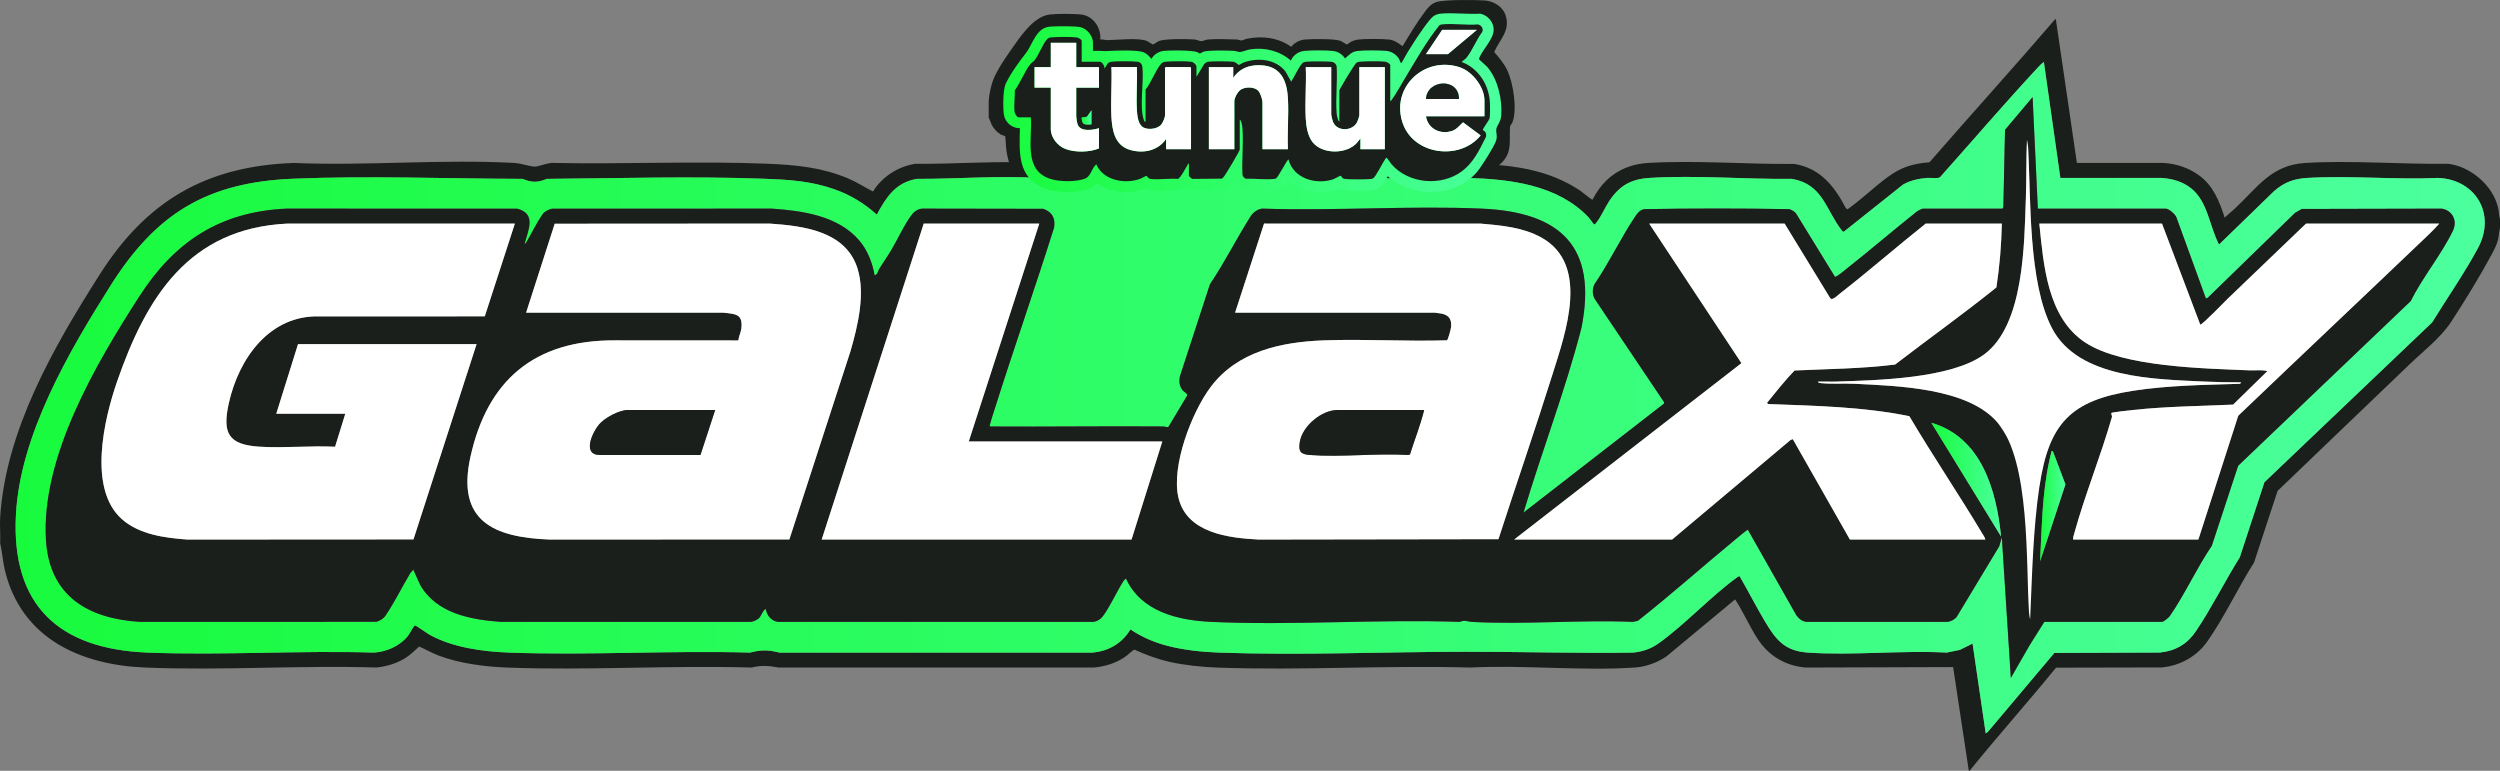 <svg width="600" height="185" viewBox="0 0 600 185" fill="none" xmlns="http://www.w3.org/2000/svg">
<rect x="0" y="0" width="600" height="185" fill="#808080" stroke="none"/>
<g clip-path="url(#clip0_433_2272)">
<path d="M249.704 39.107C239.954 38.526 229.438 39.395 219.647 39.316C215.513 39.964 211.712 42.415 209.518 45.956C207.552 44.972 205.691 43.725 203.632 42.857C197.243 40.158 191.015 39.567 184.154 39.294C167.175 38.609 150.027 39.44 133.01 39.107C131.67 38.919 129.393 39.99 128.335 39.99C127.341 39.99 124.959 39.189 123.481 39.107C106.153 38.148 87.947 39.848 70.528 39.107C49.34 39.844 35.111 48.292 23.916 65.899C12.932 83.173 1.385 103.201 0.042 124.094C-0.09 126.142 0.139 128.32 0.042 130.383C0.544 132.527 0.653 134.739 1.175 136.888C5.129 153.177 19.208 159.574 34.878 160.214C53.178 160.963 71.988 159.641 90.34 160.203C92.989 159.93 95.484 159.151 97.689 157.658C98.751 156.939 99.625 155.996 100.597 155.172C102.139 155.827 103.583 156.688 105.147 157.291C110.152 159.215 116.308 160.012 121.665 160.214C141.068 160.951 160.928 159.641 180.38 160.214C182.672 159.634 184.552 159.757 186.844 160.214H262.485C265.07 159.975 267.494 159.267 269.684 157.875C270.607 157.291 271.309 156.505 272.198 155.898C274.985 157.137 277.761 158.197 280.751 158.863C284.297 159.649 288.367 160.079 292.002 160.214C312.11 160.963 332.766 159.63 352.863 160.214C365.764 159.552 379.506 161.068 392.31 160.214C395.015 160.034 397.802 159.024 400.015 157.482L416.428 143.857C418.383 146.833 419.857 150.28 421.778 153.256C424.438 157.384 428.399 159.769 433.347 160.214L468.747 160.102L472.517 185H472.697C479.442 176.635 486.652 168.595 493.443 160.244L518.859 160.184C523.211 159.772 527.24 157.534 529.742 153.975C533.828 148.166 537.14 141.028 540.974 134.998L546.62 117.814C557.147 107.655 567.76 97.587 578.298 87.44C581.652 84.209 585.696 81.155 588.262 77.259C591.469 72.382 595.303 66.101 598.05 60.973C598.605 59.94 599.231 58.72 599.513 57.582C599.749 56.624 599.756 55.684 600 54.745V52.589C599.741 51.777 599.775 50.912 599.588 50.036C598.406 44.616 593.12 40.039 587.643 39.316C576.433 39.455 564.429 38.444 553.268 39.107C545.071 39.593 541.773 45.009 536.352 50.077C535.576 50.807 534.683 51.473 533.921 52.23C532.65 48.288 531.171 44.511 527.675 42.019C525.162 40.226 522.337 39.301 519.253 39.107H498.455L493.405 4.619H493.225C483.317 16.162 473.065 27.455 463.074 38.946C458.989 39.271 456.25 40.128 452.99 42.535C449.726 44.942 446.729 47.876 443.409 50.234L443.011 49.961C440.273 44.721 436.836 40.316 430.605 39.342C419.182 39.444 406.914 38.429 395.536 39.107C389.47 39.466 384.923 42.558 382.214 47.921C381.881 47.914 379.727 46.072 379.198 45.72C371.654 40.716 363.367 39.653 354.491 39.294C336.761 38.575 318.803 39.271 301.062 39.342M594.744 59.472C591.518 65.506 587.294 71.543 583.708 77.386L543.458 115.736L537.553 133.74C533.97 139.471 530.8 145.875 527.041 151.459C524.944 154.573 522.119 156.243 518.341 156.61L493.045 156.703L477.094 175.639L476.572 176.017L473.417 154.457L470.348 155.977L467.212 156.621C456.322 156.048 444.692 157.358 433.888 156.621C428.23 156.235 426.152 153.447 423.511 149.008C421.421 145.493 419.564 141.814 417.505 138.284C417.216 138.314 417.01 138.49 416.792 138.647C410.426 143.288 404.54 149.749 398.14 154.353C396.249 155.711 394.279 156.389 391.95 156.621C378.508 156.827 365.018 156.408 351.606 156.419C332.132 156.437 311.971 157.321 292.542 156.621C288.367 156.471 284.034 156.007 279.997 154.944C276.891 154.128 273.957 152.84 271.298 151.055C269.343 154.386 265.978 156.329 262.125 156.621H187.028C184.443 155.936 182.605 155.936 180.02 156.621C160.857 156.078 141.319 157.321 122.205 156.621C115.922 156.393 108.629 155.412 103.095 152.331C102.544 152.025 99.903 150.142 99.7 150.138C99.505 150.138 99.464 150.213 99.344 150.325C99.036 150.617 98.275 152.219 97.727 152.844C95.72 155.124 92.827 156.393 89.808 156.621C71.8 156.071 53.38 157.325 35.418 156.621C14.132 155.786 2.653 145.287 3.827 123.466C4.855 104.313 16.537 84.374 26.546 68.523C37.437 51.271 49.648 43.744 70.363 42.895C88.633 42.146 107.128 42.883 125.409 42.932C127.713 43.853 128.954 43.853 131.262 42.932C148.533 42.79 165.978 42.266 183.246 42.895C189.2 43.112 194.489 43.411 200.18 45.398C204.048 46.75 207.406 48.782 210.441 51.515C212.673 47.337 214.984 43.785 220.033 42.936C229.51 42.954 239.721 42.138 249.164 42.7C257.132 43.175 262.14 49.609 259.735 57.398L247.446 95.169H276.433C275.563 92.814 275.574 90.748 276.163 88.342C278.024 80.702 281.678 72.73 283.843 65.102L294.804 46.933C297.213 44.029 300.158 42.902 303.883 42.7C319.692 41.843 336.27 43.366 352.157 42.7C362.425 42.999 373.789 44.332 381.232 52.136C381.494 52.409 382.47 53.846 382.582 53.85C382.905 53.85 383.01 53.573 383.179 53.367C384.263 52.02 385.197 49.8 386.195 48.292C388.637 44.601 391.391 42.981 395.896 42.7C406.952 42.011 418.953 43.048 430.065 42.936C437.489 44.182 438.198 50.395 442.006 55.276C442.141 55.448 442.25 55.643 442.509 55.617L456.734 44.294C458.494 43.295 460.508 42.865 462.519 42.7C463.281 42.636 465.093 42.91 465.599 42.539C473.443 33.743 481.142 24.749 489.17 16.114C489.582 15.672 490.033 15.215 490.524 14.86L494.486 42.707L518.713 42.7C521.335 42.88 523.822 43.557 525.901 45.226C529.911 48.445 530.275 54.363 532.567 58.694L545.799 45.848C548.278 43.718 550.522 42.895 553.808 42.7C564.038 42.093 574.862 43.175 585.152 42.7C594.182 43.093 599.07 51.376 594.744 59.472Z" fill="#1B1F1C"/>
<path d="M249.164 42.7C239.721 42.139 229.509 42.955 220.033 42.936C214.984 43.785 212.673 47.337 210.441 51.515C207.406 48.782 204.048 46.75 200.18 45.399C194.489 43.411 189.2 43.112 183.246 42.895C165.978 42.266 148.533 42.79 131.261 42.932C128.954 43.853 127.712 43.853 125.409 42.932C107.128 42.883 88.633 42.146 70.363 42.895C49.648 43.744 37.436 51.271 26.546 68.523C16.537 84.374 4.855 104.313 3.827 123.466C2.652 145.287 14.132 155.786 35.418 156.621C53.38 157.325 71.8 156.071 89.807 156.621C92.827 156.393 95.72 155.124 97.727 152.844C98.274 152.219 99.036 150.617 99.344 150.325C99.464 150.213 99.505 150.138 99.7 150.138C99.903 150.138 102.544 152.025 103.095 152.332C108.629 155.412 115.921 156.393 122.205 156.621C141.319 157.321 160.857 156.078 180.02 156.621C182.604 155.936 184.443 155.936 187.027 156.621H262.125C265.978 156.329 269.343 154.386 271.297 151.055C273.957 152.841 276.891 154.128 279.997 154.944C284.034 156.007 288.367 156.471 292.542 156.621C311.971 157.321 332.132 156.438 351.606 156.419C365.017 156.408 378.508 156.827 391.949 156.621C394.279 156.389 396.249 155.711 398.139 154.353C404.539 149.749 410.426 143.288 416.792 138.647C417.009 138.49 417.216 138.314 417.505 138.284C419.564 141.814 421.421 145.493 423.511 149.008C426.152 153.447 428.23 156.235 433.887 156.621C444.692 157.358 456.321 156.048 467.212 156.621L470.348 155.977L473.417 154.458L476.572 176.017L477.093 175.639L493.045 156.703L518.341 156.61C522.119 156.243 524.944 154.574 527.041 151.459C530.8 145.875 533.97 139.471 537.553 133.74L543.457 115.736L583.707 77.386C587.294 71.543 591.518 65.506 594.744 59.472C599.07 51.376 594.182 43.093 585.152 42.7C574.861 43.175 564.038 42.094 553.808 42.7C550.522 42.895 548.278 43.718 545.798 45.848L532.567 58.694C530.275 54.363 529.911 48.445 525.9 45.227C523.822 43.557 521.335 42.88 518.713 42.7L494.485 42.707L490.524 14.86C490.032 15.215 489.582 15.672 489.17 16.114C481.141 24.749 473.443 33.743 465.599 42.539C465.092 42.91 463.28 42.636 462.519 42.7C460.508 42.865 458.493 43.295 456.734 44.294L442.508 55.617C442.25 55.643 442.141 55.449 442.006 55.276C438.198 50.395 437.489 44.182 430.065 42.936C418.953 43.048 406.952 42.011 395.896 42.7C391.39 42.981 388.637 44.601 386.195 48.292C385.197 49.8 384.263 52.02 383.178 53.367C383.01 53.573 382.905 53.85 382.582 53.85C382.469 53.846 381.494 52.409 381.231 52.136C373.788 44.332 362.425 42.999 352.157 42.7C336.27 43.366 319.692 41.843 303.883 42.7M482.604 162.722L480.44 128.945L479.821 131.109L469.609 148.053C469.031 148.749 468.124 149.217 467.212 149.255H433.707C432.631 149.24 431.749 148.502 431.138 147.686L419.489 127.145C419.242 127.145 416.69 129.308 416.255 129.668C408.512 136.065 400.99 142.768 393.112 148.978L391.949 149.255C379.206 148.712 365.899 149.951 353.223 149.255C352.165 149.195 351.576 148.705 350.356 149.255C330.661 148.566 310.366 150.146 290.738 149.255C282.694 148.892 273.841 146.784 270.221 138.831C270.003 139.033 269.782 139.227 269.617 139.482C267.959 142.053 266.428 145.613 264.623 147.975C264.113 148.641 263.318 149.098 262.481 149.251H186.671C185.084 148.989 184.049 147.713 183.79 146.193C183.216 146.201 182.683 147.855 182.169 148.349C181.697 148.802 180.845 149.176 180.192 149.247L120.224 149.255C112.928 148.723 104.787 147.241 100.844 140.384L99.167 136.671C99.017 137.053 98.642 137.285 98.458 137.584C96.493 140.837 94.621 144.711 92.49 147.799C92.006 148.502 91.143 148.993 90.332 149.236L33.617 149.255C21.061 148.487 11.829 142.997 11.026 129.574C9.844 109.699 23.023 87.301 33.46 71.109C41.912 57.998 52.735 50.818 68.728 50.066L124.179 50.089C128.834 51.339 126.73 55.299 125.904 58.518C126.152 58.469 126.283 58.222 126.399 58.024C127.581 55.991 128.815 53.453 130.147 51.522C130.68 50.751 131.584 50.272 132.492 50.089L185.242 50.066C192.621 50.583 201.152 51.773 206.216 57.706C208.22 60.052 209.383 63.05 209.904 66.064C210.681 65.895 210.703 65.034 211.033 64.499C211.934 63.024 212.958 61.598 213.847 60.12C215.378 57.567 217.171 53.607 218.949 51.376C219.523 50.657 220.483 50.085 221.417 50.066L250.375 50.115C252.506 50.856 253.339 52.361 252.983 54.614C248.417 69.155 243.33 83.547 238.753 98.085C238.581 98.627 237.384 102.194 237.541 102.355C251.433 102.449 265.336 102.232 279.232 102.348C279.731 102.352 280.263 102.775 280.552 102.243L284.863 95.034C285.092 94.375 284.251 94.196 283.816 93.642C283.058 92.669 282.961 91.654 283.137 90.449L290.385 68.219C293.971 62.927 296.796 57.166 300.225 51.807C300.769 50.957 301.966 50.122 302.983 50.066C320.375 50.65 338.243 49.318 355.579 50.066C374.557 50.886 383.437 59.165 379.551 78.674C375.694 93.679 370.063 108.172 365.651 123.013L399.396 96.838L399.325 96.438L382.769 71.802C382.12 70.716 382.117 69.271 382.702 68.163C386.243 63.002 389.023 57.043 392.493 51.881C393.056 51.039 393.559 50.47 394.587 50.197C406.175 49.991 417.861 49.991 429.449 50.197C430.057 50.414 430.684 50.751 431.077 51.268L440.396 66.438C440.82 66.501 442.767 64.825 443.255 64.443C448.938 59.959 454.442 55.224 460.107 50.714C460.317 50.583 461.307 50.074 461.446 50.074H480.53C480.68 50.074 480.849 49.639 480.811 49.452L481.205 31.164L487.823 23.304L489.083 50.074H519.782C520.525 50.074 522.081 51.428 522.348 52.188L529.419 71.633L529.87 71.457L550.84 51.058L552.454 50.152L586.045 50.074C588.648 50.53 589.841 53.027 588.689 55.407C585.981 61.018 581.381 66.595 578.572 72.262L537.159 111.784L530.834 130.989C527.217 136.289 524.37 142.648 520.742 147.87C520.48 148.252 519.253 149.247 518.885 149.247H489.263" fill="url(#paint0_linear_433_2272)"/>
<path d="M586.044 50.073L552.454 50.152L550.84 51.058L529.87 71.457L529.419 71.633L522.348 52.188C522.081 51.428 520.525 50.073 519.782 50.073H489.083L487.823 23.304L481.205 31.164L480.811 49.452C480.849 49.639 480.68 50.073 480.53 50.073H461.446C461.307 50.073 460.317 50.583 460.107 50.714C454.442 55.224 448.938 59.959 443.255 64.443C442.767 64.825 440.82 66.501 440.396 66.438L431.077 51.267C430.684 50.751 430.057 50.414 429.449 50.197C417.861 49.991 406.175 49.991 394.587 50.197C393.559 50.47 393.056 51.039 392.493 51.881C389.023 57.043 386.243 63.002 382.702 68.163C382.117 69.271 382.12 70.716 382.769 71.801L399.325 96.438L399.396 96.838L365.651 123.013C370.063 108.172 375.694 93.679 379.551 78.674C383.437 59.165 374.557 50.886 355.579 50.066C338.243 49.317 320.374 50.65 302.982 50.066C301.966 50.122 300.769 50.957 300.225 51.806C296.796 57.166 293.971 62.927 290.385 68.219L283.137 90.449C282.961 91.654 283.058 92.668 283.816 93.642C284.251 94.195 285.092 94.375 284.863 95.034L280.552 102.243C280.263 102.774 279.731 102.351 279.232 102.348C265.336 102.232 251.433 102.449 237.541 102.355C237.384 102.194 238.58 98.627 238.753 98.085C243.33 83.547 248.417 69.155 252.982 54.614C253.339 52.36 252.506 50.856 250.375 50.115L221.417 50.066C220.483 50.085 219.523 50.657 218.949 51.376C217.171 53.607 215.377 57.567 213.847 60.12C212.958 61.598 211.934 63.024 211.033 64.499C210.703 65.034 210.681 65.895 209.904 66.063C209.383 63.05 208.22 60.052 206.216 57.705C201.152 51.773 192.621 50.583 185.242 50.066L132.492 50.088C131.584 50.272 130.68 50.751 130.147 51.522C128.815 53.453 127.581 55.991 126.399 58.023C126.283 58.222 126.152 58.469 125.904 58.518C126.729 55.299 128.834 51.339 124.178 50.088L68.728 50.066C52.735 50.818 41.912 57.997 33.46 71.109C23.023 87.301 9.844 109.699 11.026 129.574C11.829 142.996 21.061 148.487 33.617 149.255L90.332 149.236C91.143 148.993 92.006 148.502 92.49 147.799C94.62 144.711 96.492 140.837 98.458 137.584C98.642 137.285 99.017 137.053 99.167 136.671L100.844 140.384C104.787 147.241 112.928 148.723 120.224 149.255L180.192 149.247C180.845 149.176 181.696 148.802 182.169 148.349C182.683 147.855 183.216 146.2 183.79 146.193C184.049 147.713 185.084 148.989 186.671 149.251H262.481C263.318 149.097 264.113 148.641 264.623 147.975C266.428 145.613 267.958 142.053 269.617 139.482C269.782 139.227 270.003 139.033 270.221 138.83C273.841 146.784 282.694 148.892 290.738 149.255C310.365 150.145 330.661 148.566 350.356 149.255C351.576 148.704 352.165 149.195 353.223 149.255C365.899 149.951 379.205 148.712 391.949 149.255L393.112 148.978C400.99 142.768 408.512 136.064 416.255 129.668C416.69 129.308 419.241 127.145 419.489 127.145L431.138 147.686C431.749 148.502 432.631 149.24 433.707 149.255H467.212C468.124 149.217 469.031 148.749 469.609 148.053L479.821 131.109L480.44 128.945L482.604 162.722L487.102 154.906L490.659 149.247H518.885C519.253 149.247 520.479 148.251 520.742 147.87C524.37 142.648 527.217 136.289 530.834 130.989L537.159 111.784L578.571 72.262C581.381 66.595 585.981 61.018 588.689 55.407C589.841 53.027 588.648 50.53 586.044 50.073ZM99.231 129.458L44.958 129.492C39.593 129.099 33.486 128.316 29.296 124.637C20.997 117.35 24.977 100.555 28.129 91.482C35.137 71.307 45.348 54.812 68.915 53.667H123.563L116.342 75.926L76.827 75.937C64.672 75.499 57.263 86.107 54.903 96.819C53.328 103.968 54.787 106.734 62.252 107.206C68.176 107.577 74.46 106.922 80.417 107.217L82.871 99.301H66.304L71.526 82.592H114.38L99.231 129.458ZM131.925 129.492C118.461 128.971 109.54 125.068 112.883 109.755C116.927 91.231 128.294 81.585 147.592 81.686L177.112 81.705L177.228 81.582C177.311 80.672 177.814 79.778 177.922 78.891C178.35 75.308 176.512 75.35 173.537 75.039L126.264 75.046L133.13 53.693L184.701 53.659C192.756 54.213 202.851 55.422 205.751 64.274C207.769 70.424 205.86 78.292 204.097 84.348L189.447 129.466L131.925 129.492ZM271.571 129.484H197.209L221.695 53.667H249.426L232.499 105.948H278.954L271.571 129.484ZM359.626 129.402L302.082 129.492C294.789 129.121 284.81 127.908 282.822 119.423C281.055 111.87 285.992 98.949 290.584 92.848C297.014 84.299 307.526 82.061 317.748 81.686C327.51 81.331 337.481 81.99 347.265 81.672C347.539 81.578 348.211 78.995 348.256 78.531C348.447 76.701 347.809 75.645 345.982 75.267C345.757 75.222 344.564 75.046 344.407 75.046H296.421L303.373 53.656L355.387 53.667C360.362 54.105 365.584 54.557 370.007 57.05C381.599 63.586 375.724 79.882 372.633 89.738C368.469 103.003 363.899 116.185 359.626 129.402ZM443.979 129.484L430.278 105.398L429.746 105.582L401.306 129.484H363.4L417.947 87.155L395.813 53.667H428.313L439.23 71.521C439.702 72.266 440.918 70.967 441.454 70.551C448.477 65.09 455.2 59.206 462.166 53.667H480.44C480.335 58.783 479.907 63.919 479.134 68.979C471.241 75.353 462.886 81.275 454.828 87.488C446.841 88.487 438.738 88.551 430.691 88.918C428.35 91.366 426.208 94.046 424.077 96.692L424.347 96.965C435.677 97.4 447.13 97.602 458.246 99.885C463.839 109.34 470.011 118.461 475.653 127.882C475.949 128.376 476.366 128.923 476.478 129.484H443.979ZM463.517 101.457C475.544 104.964 479.145 117.63 480.26 128.766L463.517 101.457ZM489.627 134.694C490.036 126.703 490.1 118.416 491.841 110.586C491.983 109.938 492.137 109.167 492.321 108.546C492.396 108.284 492.216 108.232 492.681 108.284L495.701 116.249L489.627 134.694ZM479.453 101.453C472.34 93.058 455.391 92.624 445.067 92.107C442.538 91.98 439.353 92.212 436.949 91.942C436.678 91.912 436.393 91.905 436.326 91.576C437.733 91.531 439.154 91.632 440.565 91.583C450.364 91.254 468.21 90.913 476.174 85.074C485.834 77.996 485.823 58.469 486.21 47.476C486.375 42.834 486.273 38.186 486.472 33.544C486.521 34.162 486.716 34.81 486.75 35.423C487.429 47.824 486.754 67.778 492.475 78.76C498.8 90.906 517.261 90.995 529.318 91.583C532.165 91.721 535.02 91.759 537.879 91.755L537.613 92.115C529.157 92.373 520.431 92.481 512.072 93.761C496.916 96.082 491.739 101.633 489.473 116.668M582.811 56.365C567.632 70.869 552.349 85.261 537.181 99.773L527.615 129.484H497.547C497.524 128.938 497.715 128.425 497.858 127.908C500.446 118.585 504.16 109.508 506.839 100.199C507.004 99.948 506.629 99.237 506.73 99.121C506.899 98.927 511.191 98.478 511.862 98.403C519.868 97.542 527.915 97.459 535.951 97.108L544.181 89.064C542.816 88.697 541.349 88.948 539.942 88.888C529.138 88.42 509.536 88.136 500.51 82.237C491.357 76.255 490.464 63.559 489.443 53.667H518.885L528.069 77.921C528.519 78.018 533.921 72.4 534.724 71.629C540.948 65.64 547.213 59.655 553.455 53.667H585.414C584.6 54.606 583.711 55.505 582.811 56.365Z" fill="#1B1F1C"/>
<path d="M370.007 57.05C365.584 54.558 360.362 54.105 355.388 53.667L303.373 53.656L296.422 75.047H344.407C344.565 75.047 345.758 75.222 345.983 75.267C347.81 75.645 348.447 76.701 348.256 78.531C348.211 78.995 347.54 81.578 347.266 81.672C337.482 81.99 327.51 81.331 317.749 81.687C307.526 82.061 297.014 84.299 290.584 92.848C285.992 98.949 281.055 111.87 282.822 119.423C284.811 127.909 294.79 129.121 302.083 129.492L359.627 129.402C363.9 116.186 368.469 103.003 372.633 89.738C375.725 79.882 381.599 63.586 370.007 57.05ZM338.382 109.1L337.936 109.194C330.26 108.726 321.924 109.778 314.331 109.194C312.107 109.022 311.589 108.337 311.949 106.087C312.557 102.28 317.152 98.406 320.998 98.406H341.796C340.907 102.041 339.489 105.552 338.382 109.104V109.1Z" fill="white"/>
<path d="M205.751 64.274C202.851 55.422 192.756 54.213 184.702 53.659L133.13 53.693L126.265 75.047L173.537 75.039C176.512 75.35 178.35 75.309 177.923 78.891C177.814 79.778 177.311 80.672 177.229 81.582L177.112 81.705L147.592 81.687C128.294 81.586 116.927 91.231 112.883 109.755C109.54 125.068 118.461 128.972 131.926 129.492L189.447 129.466L204.097 84.348C205.86 78.292 207.77 70.424 205.751 64.274ZM168.109 109.194H143.994C139.639 109.209 142.16 103.8 143.735 101.91C145.071 100.304 148.575 98.403 150.661 98.403H171.639L168.109 109.194Z" fill="white"/>
<path d="M114.38 82.592L99.231 129.458L44.962 129.492C39.597 129.099 33.49 128.317 29.299 124.637C21.001 117.35 24.978 100.555 28.129 91.482C35.137 71.307 45.352 54.812 68.919 53.667H123.563L116.345 75.926L76.831 75.937C64.672 75.499 57.263 86.107 54.903 96.819C53.328 103.969 54.787 106.735 62.256 107.206C68.18 107.58 74.46 106.922 80.421 107.217L82.871 99.301H66.304L71.526 82.592H114.38Z" fill="white"/>
<path d="M480.44 53.667C480.335 58.783 479.907 63.919 479.13 68.979C471.241 75.35 462.883 81.275 454.824 87.488C446.837 88.488 438.738 88.551 430.687 88.918C428.346 91.366 426.204 94.046 424.073 96.696L424.343 96.969C435.673 97.403 447.123 97.606 458.242 99.889C463.832 109.343 470.003 118.465 475.649 127.886C475.945 128.38 476.362 128.927 476.474 129.488H443.975L430.278 105.402L429.742 105.585L401.302 129.488H363.4L417.947 87.159L395.813 53.67H428.312L439.229 71.525C439.702 72.269 440.918 70.971 441.454 70.555C448.477 65.094 455.199 59.21 462.166 53.67H480.443L480.44 53.667Z" fill="white"/>
<path d="M249.426 53.667L232.499 105.949H278.954L271.571 129.484H197.209L221.695 53.667H249.426Z" fill="white"/>
<path d="M585.414 53.667C584.597 54.606 583.707 55.505 582.807 56.365C567.632 70.869 552.345 85.261 537.178 99.773L527.611 129.484H497.543C497.521 128.938 497.712 128.425 497.854 127.909C500.443 118.581 504.153 109.508 506.832 100.199C506.997 99.945 506.622 99.234 506.723 99.121C506.892 98.927 511.187 98.478 511.859 98.403C519.864 97.542 527.911 97.459 535.947 97.108L544.174 89.06C542.809 88.697 541.346 88.948 539.935 88.884C529.131 88.416 509.529 88.132 500.503 82.233C491.346 76.248 490.453 63.552 489.436 53.663H518.874L528.061 77.917C528.512 78.015 533.914 72.397 534.717 71.626C540.94 65.641 547.205 59.652 553.448 53.663H585.407L585.414 53.667Z" fill="white"/>
<path d="M537.879 91.755L537.613 92.115C529.157 92.373 520.431 92.481 512.072 93.761C496.916 96.082 491.743 101.633 489.473 116.668C487.932 126.894 487.703 138.247 487.238 148.57C487.159 148.57 486.982 147.237 486.967 147.039C486.183 135.069 487.339 110.77 479.453 101.453C472.344 93.054 455.391 92.624 445.067 92.107C442.538 91.98 439.353 92.212 436.949 91.942C436.679 91.912 436.393 91.905 436.326 91.579C437.733 91.534 439.155 91.632 440.565 91.587C450.364 91.257 468.21 90.917 476.174 85.078C485.835 78 485.823 58.473 486.21 47.48C486.375 42.838 486.273 38.19 486.472 33.548C486.521 34.166 486.716 34.817 486.75 35.427C487.429 47.828 486.754 67.781 492.475 78.763C498.8 90.909 517.261 90.999 529.318 91.587C532.166 91.725 535.02 91.763 537.879 91.759V91.755Z" fill="white"/>
<path d="M480.26 128.766L463.517 101.457C475.544 104.96 479.146 117.63 480.26 128.766Z" fill="url(#paint1_linear_433_2272)"/>
<path d="M492.685 108.284L495.701 116.249L489.627 134.695C490.036 126.707 490.104 118.416 491.841 110.586C491.983 109.939 492.137 109.167 492.321 108.546C492.4 108.284 492.216 108.232 492.685 108.284Z" fill="url(#paint2_linear_433_2272)"/>
<path d="M341.796 98.403C340.906 102.037 339.488 105.548 338.382 109.1L337.935 109.194C330.263 108.73 321.924 109.778 314.331 109.194C312.11 109.022 311.592 108.337 311.949 106.087C312.556 102.284 317.152 98.406 320.997 98.406H341.796V98.403Z" fill="#1B1F1C"/>
<path d="M171.639 98.403L168.109 109.194H143.994C139.639 109.209 142.163 103.8 143.735 101.91C145.071 100.304 148.578 98.403 150.664 98.403H171.643H171.639Z" fill="#1B1F1C"/>
<path d="M354.446 42.285L314.391 43.145L243.585 42.255C242.325 39.994 241.586 37.482 241.421 34.9L241.286 32.807C241.203 32.549 240.513 32.47 240.22 32.298C239.275 31.748 238.498 30.898 237.992 29.918L237.283 28.174V24.719C237.283 22.926 237.898 20.13 238.648 18.502L238.656 18.487C239.86 15.833 242.085 12.749 243.765 10.383C245.562 7.857 248.41 3.908 251.959 3.477C253.703 3.268 257.56 3.301 259.342 3.459C262.26 3.717 264.305 6.539 264.069 9.481C264.627 9.38 265.16 9.627 265.689 9.627C268.154 9.62 273.065 8.983 275.218 9.818C275.559 9.949 276.625 10.69 276.711 10.69C276.797 10.69 277.863 9.949 278.204 9.818C279.592 9.279 285.021 9.331 286.701 9.477C287.257 9.526 287.861 9.859 288.262 9.878C288.652 9.897 289.384 9.526 289.931 9.477C291.935 9.301 294.76 9.41 296.812 9.477C297.217 9.492 297.637 9.724 297.956 9.709C298.275 9.694 298.834 9.384 299.228 9.305C302.998 8.557 306.671 8.991 309.897 11.229C310.715 10.192 311.975 9.575 313.269 9.477C314.98 9.35 320.375 9.264 321.767 9.818C322.093 9.949 323.125 10.675 323.237 10.664C323.458 10.641 324.051 10.095 324.363 9.953C324.73 9.781 325.469 9.545 325.867 9.5C327.581 9.294 331.637 9.309 333.374 9.485C334.627 9.612 335.628 10.372 336.615 11.091C338.296 8.31 340.07 5.341 342.021 2.755C342.797 1.722 343.488 0.906 344.748 0.487C346.624 -0.135 354.191 -0.037 356.352 0.116C358.486 0.27 360.685 1.553 361.375 3.762C362.515 7.411 359.916 9.466 358.606 12.49C359.792 13.83 360.974 15.238 361.754 16.885C363.194 19.916 364.2 26.317 362.966 29.416C362.823 29.775 362.448 29.996 362.407 30.449C362.272 31.946 362.534 34.147 362.151 35.963C361.154 40.686 354.438 42.288 354.438 42.288L354.446 42.285Z" fill="#1B1F1C"/>
<path d="M262.328 12.213C262.902 12.247 263.51 12.165 264.08 12.213C265.314 12.318 265.367 12.27 266.545 12.206C268.244 12.116 272.911 11.985 274.314 12.498C275.252 12.838 275.721 13.434 276.355 14.152C276.846 13.123 278.144 12.326 279.281 12.21C280.883 12.049 285.918 12.034 287.309 12.494C287.538 12.569 287.786 12.85 287.962 12.835C288.161 12.82 288.566 12.494 288.832 12.408C290.101 12.004 294.64 12.116 296.174 12.206C296.669 12.236 297.142 12.49 297.596 12.475C298.174 12.457 299.333 11.951 300.087 11.839C303.572 11.319 307.162 12.217 309.811 14.545C310.359 13.232 311.645 12.352 313.063 12.213C314.643 12.056 318.503 12.037 320.045 12.247C321.17 12.4 322.206 13.089 322.81 14.029C323.736 13.235 324.389 12.423 325.699 12.247C327.293 12.034 331.041 12.067 332.684 12.21C333.836 12.311 334.908 12.928 335.58 13.857C335.895 14.291 335.925 14.605 336.124 14.983C336.203 15.133 336.233 15.081 336.383 15.066C337.354 13.28 338.405 11.532 339.527 9.84C340.363 8.579 343.083 4.443 344.137 3.81C344.655 3.5 345.191 3.32 345.799 3.268C348.819 3.006 352.218 3.462 355.275 3.283C357.102 3.694 358.532 5.311 358.479 7.228C358.419 9.372 355.872 11.865 355.062 13.812C355.005 13.943 354.926 14.051 354.971 14.208C355.013 14.343 356.72 15.803 357.035 16.177C359.533 19.164 360.606 24.011 360.284 27.84C360.164 29.263 359.203 30.228 359.117 30.966C358.993 32.051 359.507 32.661 358.956 34.035C358.382 35.461 356.022 39.185 355.062 40.522C350.132 47.379 339.185 47.775 333.066 42.296C332.264 43.662 331.727 44.897 330.084 45.417C328.737 45.84 324.716 45.788 323.185 45.675C322.645 45.634 321.711 45.29 321.369 45.294C321.152 45.294 320.728 45.563 320.424 45.634C316.41 46.596 312.339 46.08 309.158 43.336C308.607 44.313 307.744 45.185 306.63 45.481C305.335 45.829 299.851 45.825 298.538 45.503C297.465 45.241 296.692 44.564 296.032 43.725C295.626 44.287 295.131 44.863 294.497 45.174C293.03 45.893 287.234 45.848 285.569 45.477C285.246 45.406 284.563 45.032 284.361 45.05C284.143 45.069 283.573 45.406 283.239 45.477C281.678 45.822 278.193 45.803 276.539 45.672C275.995 45.631 275.155 45.297 274.742 45.32C274.055 45.357 272.78 45.956 271.849 46.042C268.863 46.316 265.847 45.758 263.397 44.002C262.827 44.354 262.482 44.83 261.844 45.136C258.956 46.518 253.182 46.338 250.275 45.047C244.16 42.329 244.647 36.486 244.775 30.764C242.903 30.82 241.222 29.36 240.933 27.53C240.686 25.961 240.705 21.526 241.346 20.152C242.46 17.761 244.509 14.912 246.129 12.868C247.892 10.649 248.598 6.678 251.978 6.389C253.362 6.27 258.34 6.217 259.481 6.561C260.951 7.003 262.309 8.658 262.309 10.218V12.228L262.328 12.213Z" fill="url(#paint3_linear_433_2272)"/>
<path d="M333.655 24.273C333.794 24.255 333.892 24.108 333.971 24.004C334.968 22.709 336.233 20.362 337.141 18.868C339.782 14.53 342.216 10.102 345.413 6.12C345.604 5.936 345.807 5.891 346.062 5.862C348.706 5.555 351.933 6.101 354.641 5.862C355.5 5.963 356.149 6.906 355.71 7.714C354.36 9.507 353.381 12.034 352.03 13.763C351.674 14.223 351.194 14.459 350.807 14.875C354.75 16.361 357.252 20.19 357.56 24.341C357.616 25.097 357.673 27.96 357.462 28.518C357.271 29.019 355.846 30.891 355.868 31.205C355.868 31.254 356.416 31.478 356.558 31.83C356.697 32.167 356.701 32.515 356.626 32.867C354.919 36.333 353.49 39.155 350.856 41.109C345.889 44.788 338.078 44.126 333.986 39.447C333.772 39.2 332.946 37.92 332.815 37.89C332.631 37.849 332.594 37.995 332.511 38.103C331.888 38.942 330.17 42.479 329.551 42.797C329.42 42.864 329.322 42.913 329.172 42.936C328.178 43.093 323.688 43.089 322.69 42.936C322.045 42.835 321.924 42.206 321.763 42.168C321.658 42.146 320.233 42.951 319.827 43.078C315.682 44.365 310.441 42.816 309.233 38.276C309.016 38.107 306.731 42.621 306.213 42.846C306.014 42.932 305.872 42.932 305.669 42.951C303.565 43.142 301.104 42.842 298.965 42.887C298.594 42.711 298.268 42.385 298.2 41.966C297.997 38.365 298.448 34.518 298.2 30.951C298.151 30.266 298.046 29.192 297.543 28.686V35.88C297.543 36.251 294.276 41.685 293.826 42.281C293.657 42.502 293.466 42.696 293.256 42.876L286.18 42.939C285.989 42.936 285.332 42.284 285.332 42.228V39.312C284.987 39.238 285.13 39.399 285.062 39.503C284.62 40.185 283.333 42.812 282.665 42.939C280.624 42.76 278.152 43.19 276.167 42.947C275.496 42.864 275.286 42.206 275.136 42.191C275.053 42.183 273.943 42.808 273.673 42.91C270.022 44.261 264.767 43.329 263.112 39.44C261.953 40.361 261.852 42.326 260.389 42.88C258.247 43.688 254.412 43.643 252.229 42.977C245.491 40.922 247.81 33.477 247.393 28.162H244.471C244.088 28.162 243.563 27.312 243.507 26.919C243.286 25.362 243.597 23.285 243.556 21.676C244.899 19.868 245.957 17.012 247.337 15.335C247.611 15.002 247.96 14.875 248.23 14.541C249.325 13.209 250.181 10.679 251.287 9.425C251.569 9.107 251.85 9.021 252.263 8.976C253.557 8.83 257.087 8.819 258.374 8.976C258.745 9.021 259.605 9.432 259.605 9.822V14.811H263.956C264.511 14.811 265.187 15.926 265.063 16.495L265.832 15.256C266.061 14.998 266.357 14.871 266.699 14.822C267.888 14.654 271.711 14.661 272.926 14.807C273.654 14.893 274.074 15.316 274.16 16.039C274.588 19.632 273.455 25.288 274.453 28.581C274.521 28.802 274.629 29.3 274.937 29.203V21.488C276.299 19.838 277.315 16.87 278.643 15.335C278.959 14.972 279.337 14.848 279.803 14.803C281.056 14.684 284.728 14.635 285.906 14.819C286.435 14.901 287.148 15.511 287.148 16.042V18.442L289.039 15.335C289.223 15.125 289.575 14.897 289.842 14.841C290.768 14.654 294.884 14.695 295.919 14.811C296.643 14.893 297.138 15.586 297.326 15.567C297.536 15.548 298.155 15.118 298.455 15.006C301.861 13.759 306.146 14.152 308.513 17.154L309.886 19.606C310.501 18.715 312.024 15.361 312.842 14.968C313.093 14.848 313.315 14.83 313.589 14.803C314.564 14.714 319.122 14.665 319.872 14.893C320.289 15.021 320.728 15.481 320.795 15.915C321.028 19.579 320.51 23.566 320.795 27.189C320.825 27.567 320.915 28.027 321.02 28.39C321.08 28.596 321.238 29.105 321.448 29.195V21.743C321.448 21.369 324.892 15.814 325.29 15.335C325.646 14.905 325.901 14.856 326.445 14.803C327.814 14.676 331.093 14.646 332.429 14.803C332.8 14.848 333.659 15.26 333.659 15.649V24.27L333.655 24.273ZM354.446 7.164H346.129L342.231 12.999H347.495L354.446 7.164ZM258.299 10.274H252.192V16.11H248.294V21.035H252.192V30.954C252.192 33.032 253.823 35.027 255.703 35.749C258.014 36.64 261.507 36.565 263.757 35.622V30.76C262.294 31.235 259.394 31.695 258.663 29.944C258.502 29.558 258.299 28.364 258.299 27.975V21.039H263.757V16.113H258.299V10.278V10.274ZM309.102 35.813C308.926 31.789 309.338 27.567 309.102 23.562C308.877 19.77 307.688 16.297 303.437 15.736C300.492 15.346 297.667 16.159 295.983 18.7V16.106H290.138V35.809H296.245V24.337C296.245 23.491 297.026 22.042 297.739 21.548C298.841 20.781 301.085 20.77 302.019 21.818C302.514 22.372 303.002 23.877 303.002 24.599V35.813H309.109H309.102ZM356.262 27.904V24.079C356.262 20.908 353.385 17.195 350.41 16.177C341.961 13.284 333.64 20.957 336.675 29.622C339.343 37.243 350.413 38.605 355.35 32.504L351.13 29.364C350.275 30.116 349.667 31.018 348.538 31.411C345.72 32.392 342.689 30.924 342.231 27.908H356.262V27.904ZM272.851 16.106H266.744C266.894 20.017 266.549 24.075 266.74 27.971C266.901 31.291 267.554 34.903 271.193 35.974C274.415 36.921 277.931 36.187 279.87 33.346V35.809H285.846V16.301C285.846 16.301 285.666 16.106 285.651 16.106H279.806C279.806 16.106 279.611 16.286 279.611 16.301V27.709C279.611 28.203 279.045 29.506 278.7 29.91C277.732 31.044 275.215 31.314 274.089 30.37C273.072 29.517 272.919 27.533 272.851 26.291C272.675 22.956 272.994 19.46 272.855 16.11L272.851 16.106ZM319.494 16.106H313.386C313.559 20.175 313.153 24.434 313.386 28.484C313.495 30.348 313.844 32.612 315.022 34.114C317.355 37.089 323.275 37.078 325.732 34.192L326.509 33.215V35.809H332.354V16.106H326.246V27.578C326.246 27.926 325.871 29.004 325.691 29.356C324.566 31.512 320.882 31.647 319.91 29.236C319.782 28.918 319.494 27.743 319.494 27.447V16.102V16.106ZM261.938 29.85V26.482L260.966 27.911C260.565 28.23 260.051 28.106 259.597 28.233C259.698 30.071 260.287 29.899 261.938 29.85Z" fill="#1B1F1C"/>
<path d="M356.261 27.904H342.231C342.685 30.921 345.72 32.388 348.537 31.407C349.666 31.014 350.274 30.112 351.129 29.36L355.35 32.5C350.413 38.601 339.346 37.239 336.675 29.618C333.64 20.957 341.961 13.28 350.409 16.173C353.384 17.192 356.261 20.904 356.261 24.075V27.9V27.904ZM350.158 23.757C350.222 18.606 342.49 18.973 342.231 23.757H350.158Z" fill="white"/>
<path d="M272.851 16.106C272.99 19.456 272.667 22.952 272.847 26.287C272.915 27.53 273.068 29.513 274.085 30.367C275.21 31.31 277.728 31.041 278.696 29.906C279.041 29.502 279.607 28.2 279.607 27.706V16.297C279.607 16.297 279.787 16.102 279.802 16.102H285.647C285.647 16.102 285.842 16.282 285.842 16.297V35.805H279.866V33.342C277.927 36.183 274.411 36.921 271.189 35.97C267.55 34.9 266.901 31.288 266.736 27.968C266.544 24.071 266.89 20.014 266.74 16.102H272.847L272.851 16.106Z" fill="white"/>
<path d="M319.493 16.106V27.451C319.493 27.747 319.782 28.918 319.909 29.24C320.881 31.647 324.565 31.516 325.691 29.36C325.874 29.008 326.246 27.93 326.246 27.582V16.11H332.353V35.813H326.508V33.219L325.732 34.196C323.275 37.078 317.355 37.093 315.021 34.117C313.847 32.616 313.494 30.352 313.386 28.488C313.153 24.438 313.558 20.178 313.386 16.11H319.493V16.106Z" fill="white"/>
<path d="M309.101 35.813H302.994V24.599C302.994 23.877 302.506 22.372 302.011 21.818C301.077 20.774 298.833 20.785 297.73 21.548C297.018 22.042 296.237 23.491 296.237 24.337V35.809H290.13V16.106H295.975V18.7C297.659 16.159 300.484 15.346 303.429 15.736C307.679 16.297 308.869 19.774 309.094 23.562C309.334 27.563 308.917 31.789 309.094 35.813H309.101Z" fill="white"/>
<path d="M258.299 10.274V16.11H263.757V21.035H258.299V27.971C258.299 28.36 258.501 29.558 258.662 29.94C259.39 31.692 262.294 31.231 263.757 30.756V35.618C261.506 36.561 258.013 36.636 255.703 35.745C253.823 35.023 252.191 33.028 252.191 30.951V21.032H248.293V16.106H252.191V10.271H258.299V10.274Z" fill="white"/>
<path d="M354.446 7.164L347.494 12.996H342.231L346.129 7.164H354.446Z" fill="white"/>
<path d="M261.938 29.85C260.287 29.895 259.698 30.071 259.597 28.233C260.051 28.106 260.565 28.226 260.966 27.911L261.938 26.482V29.85Z" fill="url(#paint4_linear_433_2272)"/>
<path d="M350.158 23.757H342.231C342.486 18.973 350.218 18.606 350.158 23.757Z" fill="#1B1F1C"/>
</g>
<defs>
<linearGradient id="paint0_linear_433_2272" x1="3.745" y1="95.438" x2="596.34" y2="95.438" gradientUnits="userSpaceOnUse">
<stop stop-color="#18FB3D"/>
<stop offset="1" stop-color="#4BFF9E"/>
</linearGradient>
<linearGradient id="paint1_linear_433_2272" x1="463.517" y1="115.111" x2="480.26" y2="115.111" gradientUnits="userSpaceOnUse">
<stop stop-color="#18FB3D"/>
<stop offset="1" stop-color="#4BFF9E"/>
</linearGradient>
<linearGradient id="paint2_linear_433_2272" x1="489.627" y1="121.48" x2="495.701" y2="121.48" gradientUnits="userSpaceOnUse">
<stop stop-color="#18FB3D"/>
<stop offset="1" stop-color="#4BFF9E"/>
</linearGradient>
<linearGradient id="paint3_linear_433_2272" x1="240.786" y1="24.646" x2="360.339" y2="24.646" gradientUnits="userSpaceOnUse">
<stop stop-color="#18FB3D"/>
<stop offset="1" stop-color="#4BFF9E"/>
</linearGradient>
<linearGradient id="paint4_linear_433_2272" x1="259.597" y1="28.179" x2="261.938" y2="28.179" gradientUnits="userSpaceOnUse">
<stop stop-color="#18FB3D"/>
<stop offset="1" stop-color="#4BFF9E"/>
</linearGradient>
<clipPath id="clip0_433_2272">
<rect width="600" height="185" fill="white"/>
</clipPath>
</defs>
</svg>
